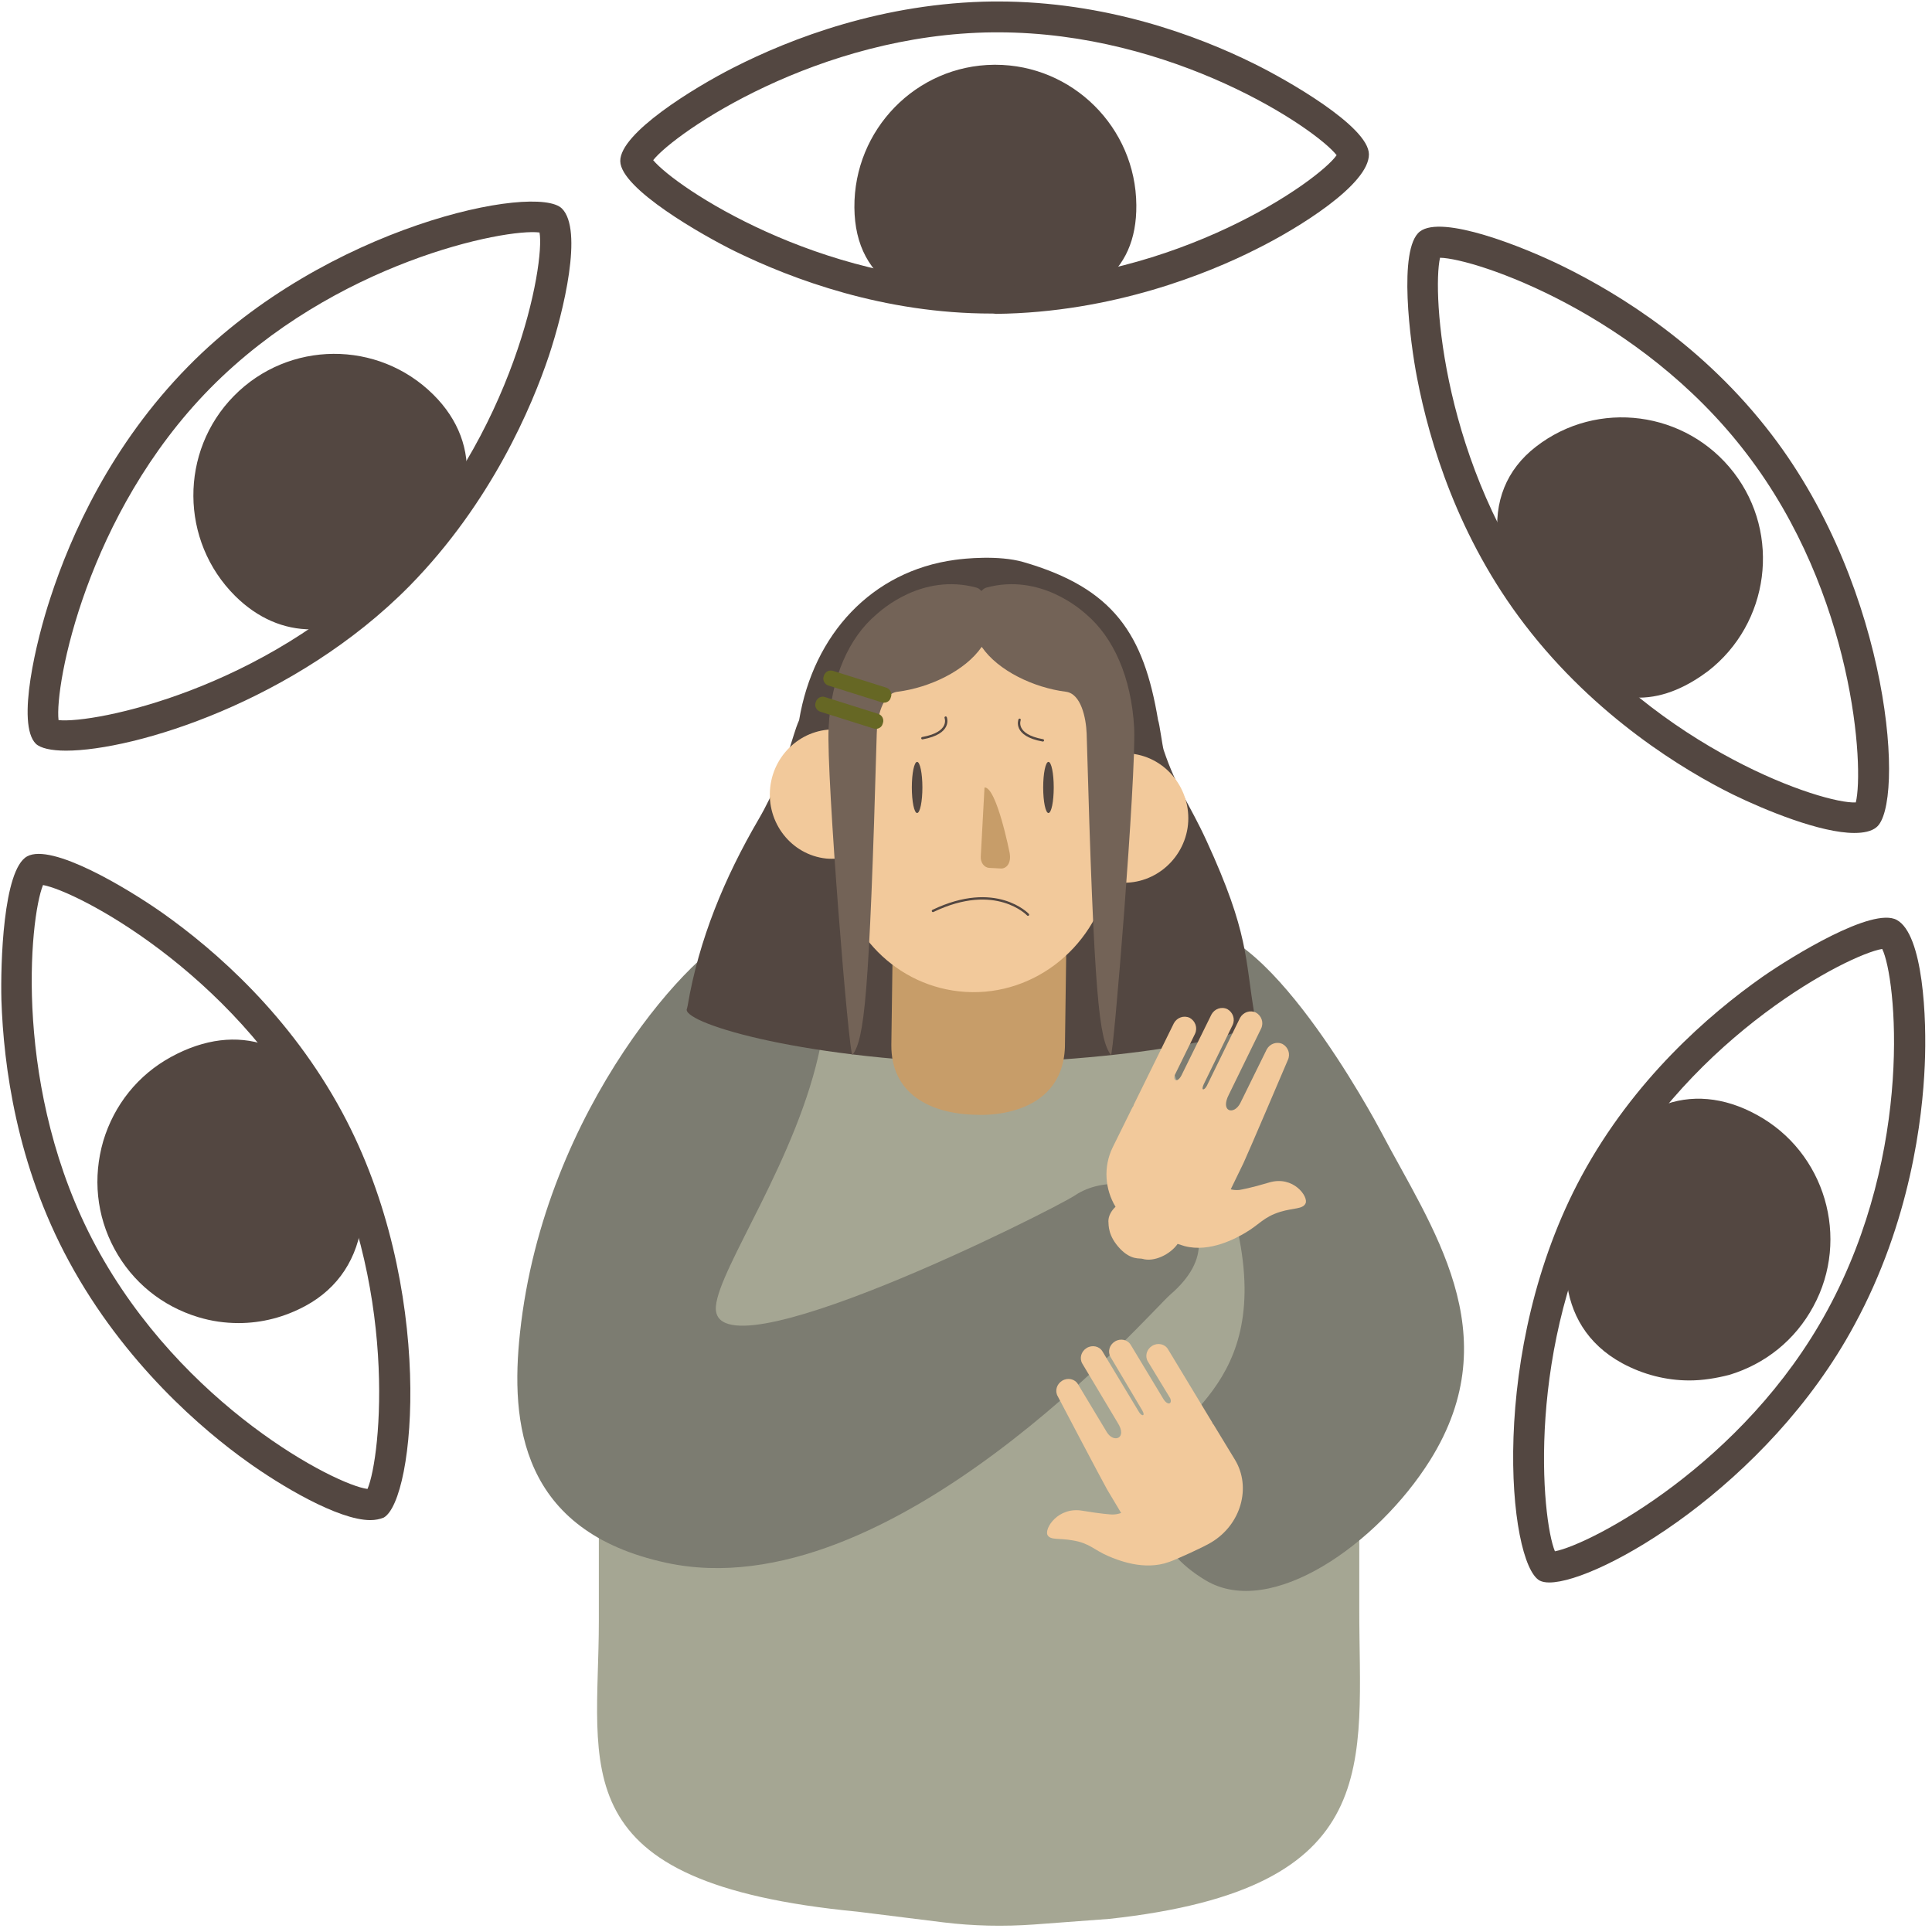 <svg width="163" height="163" viewBox="0 0 163 163" fill="none" xmlns="http://www.w3.org/2000/svg">
<g clip-path="url(#clip0_182_705)">
<path d="M93.592 161.893L87.252 162.366C84.685 162.55 82.091 162.498 79.55 162.182L72.372 161.288C47.17 158.868 50.523 149.241 50.523 136.773V99.579C50.523 86.848 60.897 76.432 73.577 76.432H91.627C104.307 76.432 114.681 86.848 114.681 99.579V135.642C114.655 148.741 117.065 159.341 93.592 161.893Z" fill="#A5A693"/>
<path d="M62.286 78.773C59.037 79.535 45.912 93.292 43.869 112.468C43.057 120.017 43.895 129.197 56.234 131.854C75.149 135.931 97.076 110.653 98.727 109.232C105.8 103.156 95.583 97.58 90.71 100.842C88.772 102.13 59.849 116.65 60.4 110.206C60.688 106.891 67.342 97.659 69.228 88.216C70.826 80.351 64.801 78.168 62.286 78.773Z" fill="#7C7C71"/>
<path d="M97.024 83.481C96.264 79.351 97.05 79.351 100.063 78.483C106.455 76.668 116.043 94.581 116.515 95.476C120.733 103.525 127.361 112.494 120.654 123.2C116.253 130.223 107.241 136.641 101.713 133.327C97.103 130.565 97.234 127.145 97.312 124.41C97.469 119.754 107.136 117.992 104.569 104.55C103.285 97.817 98.779 92.898 97.024 83.481Z" fill="#7C7C71"/>
<path d="M91.339 127.461C92.911 127.724 93.723 127.777 93.854 127.777C94.142 127.777 94.378 127.724 94.588 127.645L93.409 125.672C93.042 125.041 89.243 117.808 89.243 117.808C88.981 117.36 89.139 116.782 89.61 116.492C90.082 116.203 90.684 116.335 90.946 116.782L93.383 120.832C93.959 121.779 95.138 121.359 94.3 120.043L91.313 115.046C91.051 114.598 91.208 114.02 91.68 113.73C92.151 113.441 92.754 113.573 93.016 114.02L96.107 119.149C96.343 119.517 96.657 119.491 96.369 118.991L93.697 114.493C93.435 114.046 93.592 113.467 94.064 113.178C94.535 112.889 95.138 113.02 95.4 113.467L98.098 117.939C98.491 118.649 98.937 118.465 98.727 117.965L96.841 114.862C96.579 114.414 96.736 113.836 97.208 113.546C97.679 113.257 98.282 113.388 98.544 113.836L102.264 119.991C102.29 120.017 102.29 120.043 102.29 120.07C102.316 120.122 102.369 120.149 102.395 120.201L104.202 123.174C105.591 125.488 104.7 128.618 102.211 130.118C101.583 130.512 99.199 131.591 98.648 131.775C96.5 132.564 94.247 131.591 93.54 131.301C92.256 130.749 91.942 130.197 90.501 129.96C89.322 129.749 88.641 129.96 88.379 129.513C88.091 128.96 89.27 127.093 91.339 127.461Z" fill="#F2C99B"/>
<path d="M105.905 85.927L105.853 85.691C105.015 80.824 105.407 78.799 101.792 70.934C100.378 67.856 99.251 66.489 98.177 63.28C98.072 62.964 97.836 61.096 97.705 60.755C96.5 53.521 93.985 49.628 86.335 47.418C84.24 46.813 81.305 47.129 80.572 47.234C73.551 48.181 68.626 53.521 67.421 60.755C67.237 61.175 67.106 61.57 66.975 61.991C66.216 64.49 65.299 66.91 63.989 69.145C61.133 74.038 58.959 79.272 58.016 84.849L57.963 85.085C57.335 86.164 66.792 89.268 82.563 89.741C98.36 89.268 106.534 87.006 105.905 85.927Z" fill="#534741"/>
<path d="M82.458 94.055C82.458 94.055 89.61 94.529 89.846 88.347L89.951 80.745C90.003 76.616 86.754 73.222 82.72 73.17C78.686 73.117 75.359 76.458 75.306 80.561L75.201 88.163C75.175 92.266 78.45 94.002 82.458 94.055Z" fill="#C79D69"/>
<path d="M95.74 63.622C95.426 63.569 95.138 63.569 94.823 63.569L94.876 63.043C95.583 56.546 90.972 50.654 84.606 49.944C78.24 49.233 72.45 53.995 71.743 60.492L71.612 61.728C71.376 61.675 71.14 61.596 70.905 61.57C67.97 61.254 65.325 63.411 64.984 66.41C64.643 69.409 66.765 72.118 69.7 72.433C70.014 72.46 70.328 72.46 70.616 72.433C70.878 78.141 75.175 83.008 80.912 83.639C86.885 84.296 92.282 80.141 93.539 74.275C93.697 74.327 93.854 74.38 94.037 74.406C96.945 74.88 99.722 72.828 100.194 69.856C100.639 66.91 98.648 64.095 95.74 63.622Z" fill="#F2C99B"/>
<path d="M95.688 61.412C95.452 57.124 93.933 53.784 91.653 51.837C91.234 51.469 87.776 48.339 83.218 49.575C83.034 49.628 82.929 49.733 82.798 49.865C82.694 49.76 82.589 49.628 82.379 49.575C77.795 48.339 74.363 51.469 73.944 51.837C71.638 53.784 70.119 57.124 69.909 61.412C69.7 65.358 71.638 89.399 71.926 89.005C72.922 87.611 73.341 84.323 73.97 61.886C73.996 60.57 74.415 58.519 75.725 58.361C78.423 58.019 81.436 56.599 82.825 54.573C84.213 56.599 87.226 58.019 89.924 58.361C91.208 58.519 91.627 60.57 91.679 61.886C92.308 84.323 92.727 87.637 93.723 89.005C93.933 89.399 95.871 65.358 95.688 61.412Z" fill="#736357"/>
<path d="M73.708 61.465L69.202 60.044C68.888 59.939 68.704 59.597 68.809 59.282L68.835 59.203C68.94 58.887 69.281 58.703 69.595 58.808L74.101 60.228C74.415 60.334 74.599 60.676 74.494 60.991L74.468 61.07C74.389 61.386 74.022 61.57 73.708 61.465Z" fill="#666724"/>
<path d="M74.389 59.255L69.883 57.835C69.569 57.73 69.385 57.388 69.49 57.072L69.516 56.993C69.621 56.677 69.962 56.493 70.276 56.599L74.782 58.019C75.096 58.124 75.28 58.466 75.175 58.782L75.149 58.861C75.07 59.176 74.73 59.36 74.389 59.255Z" fill="#666724"/>
<path d="M88.457 68.593C88.703 68.593 88.902 67.627 88.902 66.436C88.902 65.245 88.703 64.279 88.457 64.279C88.211 64.279 88.012 65.245 88.012 66.436C88.012 67.627 88.211 68.593 88.457 68.593Z" fill="#534741"/>
<path d="M77.375 68.593C77.621 68.593 77.821 67.627 77.821 66.436C77.821 65.245 77.621 64.279 77.375 64.279C77.129 64.279 76.93 65.245 76.93 66.436C76.93 67.627 77.129 68.593 77.375 68.593Z" fill="#534741"/>
<path d="M85.183 71.96C85.34 72.854 84.894 73.275 84.475 73.275L83.454 73.223C83.034 73.196 82.72 72.775 82.746 72.276L83.061 66.436C84.082 66.384 85.183 71.96 85.183 71.96Z" fill="#C79D69"/>
<path d="M78.712 76.853C84.03 74.301 86.728 77.168 86.728 77.168" stroke="#534741" stroke-width="0.2" stroke-miterlimit="10" stroke-linecap="round"/>
<path d="M79.786 60.544C79.786 60.544 80.31 61.833 77.821 62.28" stroke="#534741" stroke-width="0.2" stroke-miterlimit="10" stroke-linecap="round"/>
<path d="M86.021 60.728C86.021 60.728 85.497 62.017 87.986 62.464" stroke="#534741" stroke-width="0.2" stroke-miterlimit="10" stroke-linecap="round"/>
<path d="M107.084 99.763C105.512 100.237 104.7 100.368 104.569 100.394C104.281 100.421 104.045 100.394 103.835 100.342L104.909 98.132C105.25 97.422 108.656 89.426 108.656 89.426C108.892 88.926 108.682 88.347 108.21 88.084C107.713 87.847 107.136 88.058 106.874 88.531L104.647 93.056C104.124 94.108 102.918 93.819 103.678 92.346L106.403 86.769C106.639 86.269 106.429 85.691 105.957 85.428C105.46 85.191 104.883 85.401 104.621 85.875L101.818 91.609C101.609 92.004 101.294 92.056 101.556 91.478L103.993 86.48C104.228 85.98 104.019 85.401 103.547 85.138C103.049 84.901 102.473 85.112 102.211 85.585L99.749 90.583C99.408 91.372 98.936 91.241 99.12 90.688L100.823 87.216C101.058 86.716 100.849 86.138 100.377 85.875C99.879 85.638 99.303 85.849 99.041 86.322L95.662 93.187C95.635 93.213 95.635 93.24 95.635 93.292C95.609 93.345 95.557 93.398 95.531 93.45L93.88 96.791C93.068 98.448 93.225 100.342 94.116 101.815C93.775 102.131 93.513 102.578 93.513 103.025C93.54 103.367 93.461 104.261 94.509 105.366C95.452 106.339 96.159 106.129 96.395 106.208C97.365 106.497 98.727 105.839 99.356 104.945C99.618 105.024 99.827 105.103 99.932 105.129C102.106 105.708 104.359 104.419 105.04 104.024C106.298 103.288 106.586 102.683 108.027 102.236C109.18 101.894 109.913 102.025 110.149 101.526C110.411 100.973 109.127 99.158 107.084 99.763Z" fill="#F2C99B"/>
<path d="M5.568 63.332C4.31 63.332 3.42 63.122 3.027 62.754C1.35 61.096 3.079 53.968 4.258 50.417C5.961 45.183 9.366 37.528 15.89 30.9C27.574 19.01 45.257 15.459 47.406 17.59C49.213 19.379 47.563 26.244 46.305 30.032C44.891 34.24 41.485 42.368 34.569 49.418C24.954 59.176 11.331 63.332 5.568 63.332ZM4.939 60.755C8.004 61.07 22.282 58.151 32.682 47.603C43.45 36.66 45.991 22.219 45.519 19.615C42.638 19.247 28.229 22.114 17.724 32.767C7.297 43.368 4.598 57.809 4.939 60.755Z" fill="#534741"/>
<path d="M35.826 34.03C40.096 38.265 38.472 43.789 34.28 48.076C30.088 52.364 24.849 53.784 20.579 49.575C16.308 45.34 16.256 38.449 20.474 34.161C24.692 29.874 31.556 29.795 35.826 34.03Z" fill="#534741"/>
<path d="M26.264 53.1C23.958 53.1 21.758 52.179 19.845 50.286C15.182 45.656 15.13 38.081 19.741 33.399C24.351 28.716 31.896 28.664 36.559 33.293C40.83 37.528 40.253 43.473 35.014 48.786C32.184 51.653 29.145 53.1 26.264 53.1ZM28.202 31.926C25.661 31.926 23.12 32.899 21.208 34.872C17.409 38.738 17.435 45.025 21.312 48.839C26.238 53.731 31.529 49.444 33.573 47.366C35.223 45.682 40.227 39.817 35.145 34.793C33.18 32.873 30.691 31.926 28.202 31.926Z" fill="#534741"/>
<path d="M130.715 133.511C130.374 133.511 130.112 133.458 129.902 133.353C127.23 131.906 125.501 113.888 133.439 99.211C137.84 91.083 144.18 85.585 148.712 82.403C151.175 80.693 157.986 76.484 160.03 77.615C162.257 78.825 162.571 85.901 162.388 89.873C162.204 94.318 161.182 103.077 156.467 111.758C149.158 125.357 134.906 133.511 130.715 133.511ZM158.798 80.061C155.943 80.535 142.87 87.269 135.744 100.447C128.671 113.546 130.06 128.171 131.186 130.881C134.199 130.302 147.14 123.542 154.188 110.521C161.523 97.001 159.977 82.429 158.798 80.061Z" fill="#534741"/>
<path d="M147.717 94.923C152.982 97.79 154.947 104.419 152.066 109.706C149.21 114.993 142.608 116.966 137.342 114.072C132.077 111.205 132.208 104.945 135.063 99.658C137.945 94.371 142.451 92.056 147.717 94.923Z" fill="#534741"/>
<path d="M142.53 116.466C140.565 116.466 138.626 115.966 136.871 115.019C130.872 111.758 131.212 104.708 134.199 99.211C135.771 96.317 137.814 94.266 140.119 93.319C142.634 92.293 145.438 92.53 148.215 94.055C153.978 97.185 156.126 104.472 152.983 110.232C151.463 113.047 148.948 115.072 145.909 115.993C144.783 116.282 143.656 116.466 142.53 116.466ZM143.289 94.713C142.477 94.713 141.665 94.871 140.905 95.186C139.045 95.949 137.343 97.685 136.006 100.158C133.701 104.445 132.784 110.416 137.866 113.178C140.172 114.441 142.844 114.73 145.359 113.967C147.874 113.231 149.97 111.521 151.201 109.206C153.795 104.419 152.013 98.422 147.245 95.818C145.857 95.081 144.547 94.713 143.289 94.713Z" fill="#534741"/>
<path d="M31.242 128.25C28.517 128.25 23.618 125.304 20.841 123.305C17.226 120.727 10.493 115.072 5.804 106.392C1.402 98.264 0.302 89.925 0.119 84.375C0.04 81.377 0.25 73.354 2.293 72.249C4.363 71.118 10.65 74.88 13.689 77.01C18.195 80.193 24.483 85.691 28.884 93.871C36.795 108.575 35.04 126.567 32.368 128.04C32.054 128.171 31.661 128.25 31.242 128.25ZM3.629 74.669C2.476 77.51 1.062 92.082 8.083 105.129C15.392 118.676 28.386 125.304 31.006 125.62C32.158 122.937 33.678 108.286 26.578 95.081C19.505 81.982 6.537 75.195 3.629 74.669Z" fill="#534741"/>
<path d="M25.295 109.285C20.029 112.152 13.427 110.179 10.572 104.866C7.716 99.553 9.681 92.95 14.947 90.083C20.212 87.216 24.849 89.163 27.705 94.476C30.56 99.789 30.56 106.392 25.295 109.285Z" fill="#534741"/>
<path d="M20.134 111.626C18.981 111.626 17.855 111.468 16.728 111.126C13.689 110.206 11.174 108.18 9.655 105.366C8.135 102.551 7.821 99.342 8.712 96.265C9.628 93.213 11.646 90.688 14.449 89.163C20.055 86.111 25.347 87.926 28.596 93.976C30.168 96.896 30.875 100.079 30.561 102.893C30.194 106.155 28.543 108.68 25.766 110.179C24.011 111.126 22.099 111.626 20.134 111.626ZM19.636 89.82C18.3 89.82 16.885 90.215 15.444 91.004C13.139 92.266 11.436 94.344 10.703 96.87C9.943 99.395 10.231 102.078 11.489 104.393C12.746 106.707 14.816 108.417 17.331 109.154C19.846 109.916 22.518 109.627 24.823 108.364C27.548 106.891 28.36 104.445 28.543 102.657C28.805 100.237 28.203 97.501 26.814 94.95C24.98 91.583 22.492 89.82 19.636 89.82Z" fill="#534741"/>
<path d="M83.637 26.454C74.599 26.454 66.897 23.587 61.998 21.194C59.326 19.878 52.357 15.933 52.331 13.592C52.305 11.224 58.54 7.41 61.841 5.727C66.74 3.228 74.52 0.229 83.794 0.124C83.925 0.124 84.056 0.124 84.187 0.124C93.252 0.124 100.954 2.965 105.827 5.385C108.499 6.7 115.467 10.646 115.494 13.013C115.52 15.564 109.521 19.273 105.958 21.036C102.002 23.035 93.88 26.375 84.03 26.48C83.899 26.454 83.768 26.454 83.637 26.454ZM55.108 13.513C57.073 15.854 69.045 23.824 83.637 23.824C83.768 23.824 83.873 23.824 84.004 23.824C99.33 23.692 111.276 15.249 112.769 13.092C110.961 10.803 98.963 2.728 84.187 2.728C84.056 2.728 83.952 2.728 83.821 2.728C68.993 2.86 56.942 11.198 55.108 13.513Z" fill="#534741"/>
<path d="M94.824 17.301C94.876 23.324 90.029 25.087 84.03 25.139C78.031 25.192 73.158 23.535 73.106 17.511C73.053 11.488 77.874 6.569 83.873 6.49C89.872 6.411 94.771 11.277 94.824 17.301Z" fill="#534741"/>
<path d="M83.742 26.165C80.336 26.165 77.743 25.613 75.83 24.482C73.368 23.035 72.11 20.694 72.084 17.511C72.031 10.935 77.297 5.516 83.873 5.464C83.899 5.464 83.951 5.464 83.978 5.464C90.475 5.464 95.819 10.751 95.871 17.301C95.924 23.114 91.942 26.086 84.056 26.165C83.925 26.165 83.82 26.165 83.742 26.165ZM83.978 7.542C83.951 7.542 83.925 7.542 83.899 7.542C81.279 7.568 78.817 8.62 76.957 10.514C75.123 12.408 74.127 14.881 74.127 17.537C74.153 19.984 75.044 21.693 76.852 22.745C78.476 23.692 80.939 24.14 84.004 24.14C92.832 24.061 93.828 20.22 93.802 17.353C93.749 11.908 89.348 7.542 83.978 7.542Z" fill="#534741"/>
<path d="M156.441 70.276C153.611 70.276 148.974 68.383 146.171 67.015C142.189 65.042 134.644 60.544 128.645 52.706C123.012 45.367 120.602 37.318 119.554 31.873C118.978 28.927 117.93 20.983 119.79 19.536C121.65 18.09 128.461 20.799 131.788 22.43C136.74 24.85 143.813 29.269 149.446 36.634C159.61 49.891 160.711 67.936 158.301 69.803C157.881 70.145 157.226 70.276 156.441 70.276ZM121.493 21.746C120.812 24.744 121.702 39.37 130.714 51.127C140.067 63.306 153.873 67.856 156.571 67.699C157.279 64.858 156.467 50.154 147.35 38.265C138.312 26.428 124.453 21.799 121.493 21.746Z" fill="#534741"/>
<path d="M143.447 55.783C138.679 59.466 134.565 57.966 130.924 53.205C127.283 48.444 125.449 42.184 130.19 38.502C134.932 34.819 141.77 35.713 145.438 40.501C149.105 45.288 148.215 52.127 143.447 55.783Z" fill="#534741"/>
<path d="M138.26 58.861C135.745 58.861 132.968 57.572 130.112 53.837C128.016 51.127 126.706 48.181 126.392 45.577C125.999 42.342 127.099 39.606 129.588 37.686C134.775 33.661 142.268 34.661 146.276 39.869C150.284 45.077 149.289 52.6 144.102 56.625C142.477 57.835 140.486 58.861 138.26 58.861ZM136.819 37.265C134.723 37.265 132.627 37.923 130.819 39.317C128.933 40.79 128.121 42.815 128.409 45.314C128.671 47.576 129.85 50.154 131.71 52.574C135.299 57.282 138.836 58.045 142.792 54.968C147.088 51.653 147.9 45.419 144.599 41.105C142.687 38.607 139.779 37.265 136.819 37.265Z" fill="#534741"/>
</g>
<defs>
<clipPath id="clip0_182_705">
<rect width="162.374" height="162.374" fill="white" transform="translate(0.093 0.098)"/>
</clipPath>
</defs>
</svg>
